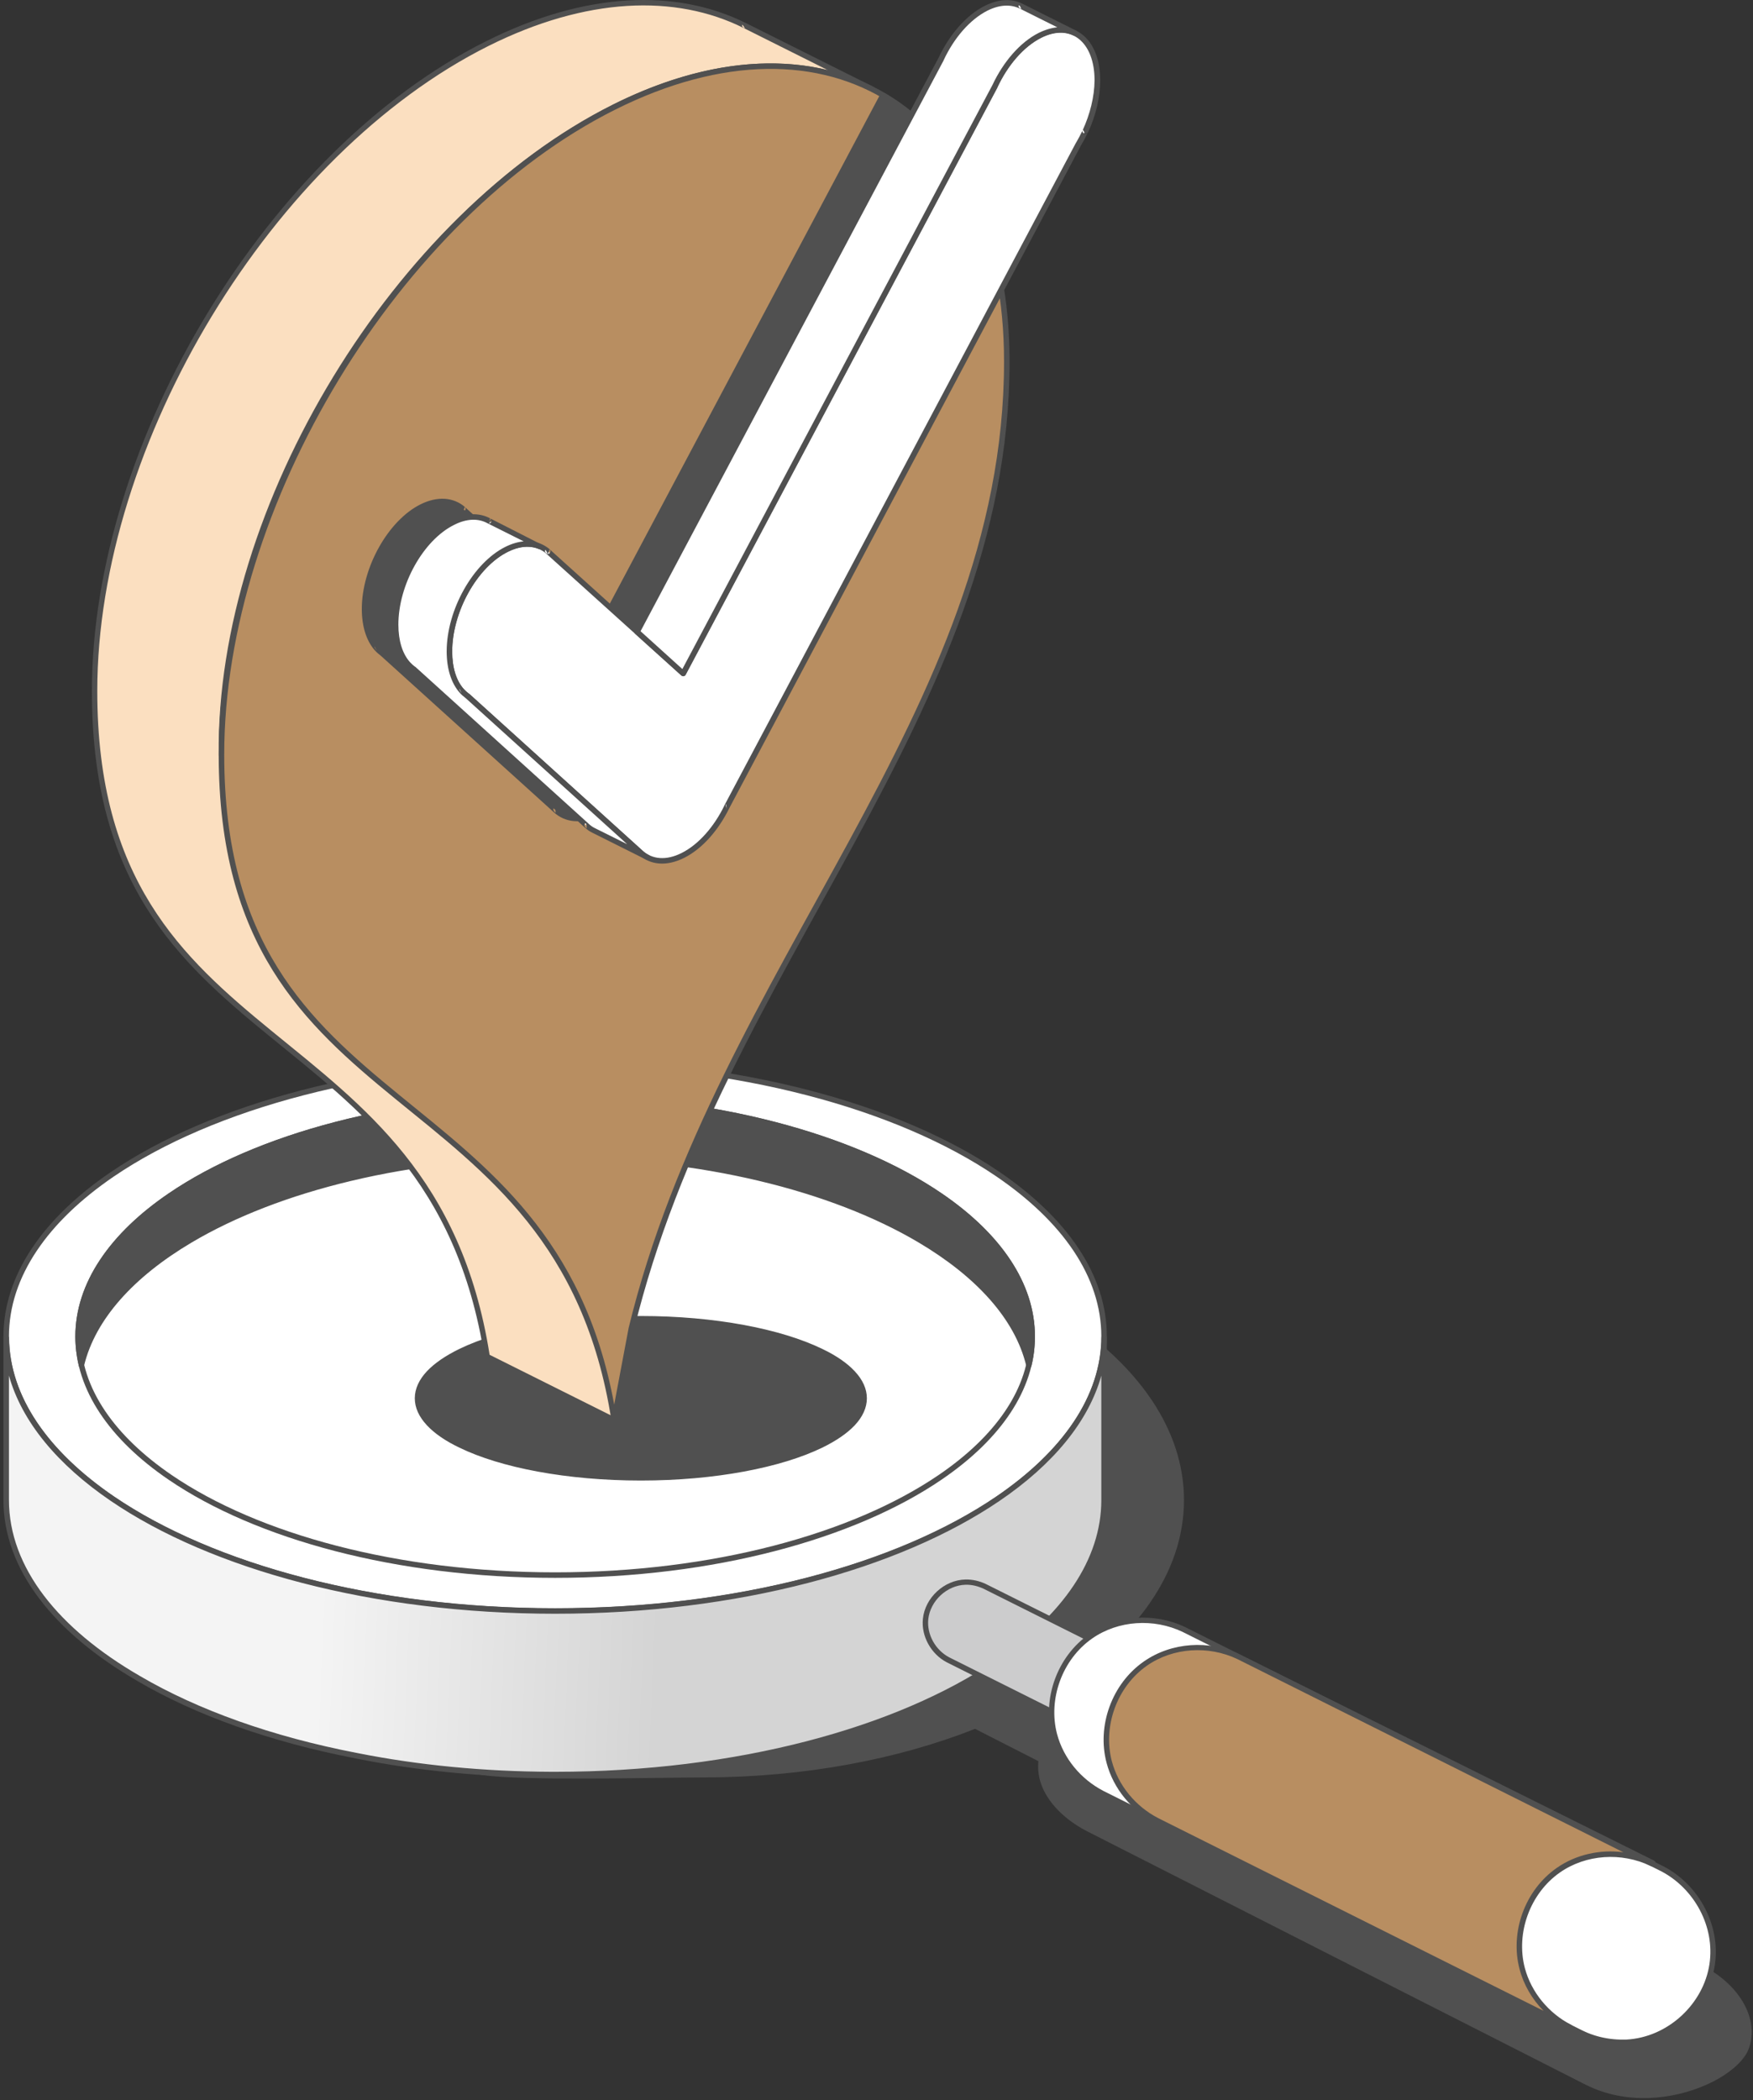 <svg width="172" height="206" viewBox="0 0 172 206" fill="none" xmlns="http://www.w3.org/2000/svg">
<rect x="0" y="0" width="172" height="206" fill="#333333" stroke="none"/>
<path d="M95.683 169.298C88.115 172.303 78.921 174.077 69.024 174.077C64.8 174.077 51.26 174.443 47.361 173.847C27.39 170.746 22.123 159.576 22.123 147.147C22.123 132.281 43.136 120.217 69.024 120.217C94.912 120.217 115.925 132.281 115.925 147.147C115.925 154.364 110.97 160.917 102.927 165.75L106.813 167.727C106.908 167.686 107.003 167.659 107.097 167.632C110.13 166.644 115.614 167.01 118.647 168.499L167.051 193.114C170.503 194.928 172.358 198.123 171.343 200.872C170.273 203.81 162.285 207.547 155.731 204.27C155.461 204.135 106.705 179.358 106.705 179.358C104.376 178.125 102.697 176.298 102.25 174.348C102.115 173.766 102.101 173.184 102.182 172.601L95.683 169.298Z" fill="#505050"/>
<path fill-rule="evenodd" clip-rule="evenodd" d="M95.67 169.582L101.885 172.751C101.83 173.292 101.857 173.847 101.979 174.402C102.44 176.42 104.159 178.315 106.583 179.588C106.583 179.588 155.325 204.365 155.609 204.501C159.617 206.505 164.153 205.936 167.375 204.514C169.569 203.553 171.139 202.172 171.586 200.953C172.629 198.097 170.747 194.752 167.159 192.87L118.755 168.242C115.668 166.725 110.089 166.36 107.002 167.362C106.935 167.375 106.881 167.402 106.813 167.43L103.455 165.724C111.362 160.863 116.169 154.31 116.169 147.147C116.169 141.122 112.77 135.557 107.016 131.035C98.445 124.32 84.608 119.946 69.01 119.946C53.413 119.946 39.575 124.32 31.005 131.035C25.237 135.544 21.852 141.122 21.852 147.147C21.852 153.43 23.193 159.387 27.038 164.166C30.883 168.946 37.247 172.547 47.32 174.105C51.219 174.714 64.786 174.348 69.024 174.348C78.908 174.335 88.088 172.575 95.67 169.582ZM95.805 169.054C95.738 169.014 95.656 169.014 95.589 169.041C88.047 172.047 78.894 173.793 69.024 173.793C64.813 173.793 51.301 174.159 47.401 173.563C37.504 172.033 31.235 168.513 27.458 163.814C23.68 159.13 22.38 153.281 22.38 147.134C22.38 141.271 25.711 135.842 31.33 131.441C39.833 124.78 53.548 120.474 69.01 120.474C84.473 120.474 98.188 124.793 106.691 131.441C112.31 135.842 115.641 141.258 115.641 147.134C115.641 154.269 110.726 160.727 102.765 165.507C102.683 165.561 102.629 165.642 102.629 165.751C102.629 165.845 102.683 165.94 102.778 165.981L106.664 167.958C106.732 167.985 106.799 167.998 106.881 167.971C106.975 167.944 107.07 167.903 107.165 167.876C110.144 166.915 115.532 167.267 118.511 168.729C118.85 168.905 166.563 193.168 166.901 193.344C170.219 195.091 172.033 198.137 171.072 200.777C170.665 201.901 169.163 203.133 167.145 204.027C164.045 205.394 159.685 205.95 155.826 204.027C155.555 203.892 107.151 179.29 106.799 179.114C104.538 177.923 102.914 176.163 102.48 174.281C102.358 173.725 102.331 173.184 102.413 172.642C102.426 172.534 102.372 172.412 102.264 172.358L95.805 169.054Z" fill="#505050"/>
<path fill-rule="evenodd" clip-rule="evenodd" d="M54.469 104.173C84.189 104.173 108.33 116.237 108.33 131.103C108.33 145.956 84.202 158.02 54.469 158.02C24.75 158.02 0.622 145.956 0.622 131.103C0.622 116.237 24.75 104.173 54.469 104.173Z" fill="white"/>
<path fill-rule="evenodd" clip-rule="evenodd" d="M54.469 103.901C36.57 103.901 20.701 108.275 10.858 114.977C4.237 119.485 0.338 125.077 0.338 131.102C0.338 137.127 4.224 142.706 10.858 147.228C20.701 153.93 36.583 158.29 54.469 158.29C72.368 158.29 88.237 153.917 98.08 147.214C104.701 142.706 108.6 137.114 108.6 131.089C108.6 125.064 104.714 119.485 98.08 114.963C88.25 108.261 72.368 103.901 54.469 103.901ZM54.469 104.429C72.246 104.429 88.007 108.749 97.782 115.41C104.227 119.81 108.059 125.226 108.059 131.089C108.059 136.951 104.227 142.367 97.782 146.768C88.007 153.429 72.246 157.748 54.469 157.748C36.692 157.748 20.932 153.429 11.156 146.768C4.711 142.367 0.879 136.951 0.879 131.089C0.879 125.226 4.711 119.81 11.156 115.41C20.932 108.762 36.705 104.429 54.469 104.429Z" fill="#505050"/>
<path fill-rule="evenodd" clip-rule="evenodd" d="M54.469 107.693C80.302 107.693 101.289 118.187 101.289 131.103C101.289 144.02 80.316 154.513 54.469 154.513C28.636 154.5 7.663 144.02 7.663 131.103C7.663 118.173 28.636 107.693 54.469 107.693Z" fill="white" fill-opacity="0.5"/>
<path fill-rule="evenodd" clip-rule="evenodd" d="M54.469 107.423C38.898 107.423 25.102 111.227 16.545 117.063C10.777 120.989 7.392 125.864 7.392 131.104C7.392 136.343 10.777 141.218 16.545 145.144C25.102 150.98 38.912 154.771 54.469 154.771C70.026 154.771 83.836 150.966 92.393 145.131C98.161 141.204 101.546 136.33 101.546 131.09C101.546 125.85 98.161 120.976 92.393 117.049C83.85 111.227 70.039 107.423 54.469 107.423ZM54.469 107.951C69.904 107.951 83.606 111.701 92.095 117.496C97.687 121.314 101.018 126.013 101.018 131.09C101.018 136.181 97.687 140.879 92.095 144.684C83.606 150.465 69.904 154.229 54.469 154.229C39.034 154.229 25.332 150.479 16.843 144.684C11.251 140.866 7.92 136.167 7.92 131.09C7.92 125.999 11.251 121.301 16.843 117.496C25.332 111.715 39.034 107.951 54.469 107.951Z" fill="#505050"/>
<path fill-rule="evenodd" clip-rule="evenodd" d="M62.877 129.356C74.968 129.356 84.77 132.85 84.77 137.155C84.77 141.461 74.954 144.954 62.877 144.954C50.8 144.954 40.97 141.474 40.97 137.155C40.97 132.836 50.786 129.356 62.877 129.356Z" fill="#505050"/>
<path fill-rule="evenodd" clip-rule="evenodd" d="M62.877 129.086C55.579 129.086 49.107 130.359 45.086 132.308C43.718 132.972 42.635 133.716 41.891 134.502C41.119 135.328 40.699 136.221 40.699 137.156C40.699 138.076 41.105 138.97 41.891 139.809C42.635 140.608 43.718 141.353 45.086 142.003C49.094 143.952 55.579 145.225 62.877 145.225C70.175 145.225 76.647 143.952 80.668 142.003C82.035 141.339 83.119 140.595 83.863 139.809C84.635 138.983 85.055 138.09 85.055 137.156C85.055 136.235 84.649 135.341 83.863 134.502C83.119 133.703 82.035 132.958 80.668 132.308C76.647 130.359 70.175 129.086 62.877 129.086ZM62.877 129.628C70.08 129.628 76.471 130.873 80.438 132.796C81.738 133.419 82.767 134.123 83.471 134.881C84.148 135.598 84.513 136.37 84.513 137.169C84.513 137.968 84.134 138.726 83.471 139.457C82.767 140.215 81.738 140.906 80.438 141.542C76.484 143.465 70.094 144.711 62.877 144.711C55.66 144.711 49.27 143.451 45.316 141.529C44.016 140.906 42.987 140.202 42.283 139.444C41.606 138.726 41.241 137.954 41.241 137.156C41.241 136.357 41.62 135.598 42.283 134.867C42.987 134.109 44.016 133.419 45.316 132.782C49.27 130.873 55.674 129.628 62.877 129.628Z" fill="#505050"/>
<path fill-rule="evenodd" clip-rule="evenodd" d="M8.001 133.906C7.785 132.985 7.663 132.051 7.663 131.103C7.663 118.187 28.636 107.693 54.483 107.693C80.316 107.693 101.302 118.187 101.302 131.103C101.302 132.051 101.194 132.985 100.964 133.906C98.188 122.303 78.421 113.312 54.483 113.312C30.545 113.312 10.777 122.316 8.001 133.906Z" fill="#505050"/>
<path fill-rule="evenodd" clip-rule="evenodd" d="M7.73 133.974C7.757 134.096 7.866 134.177 7.988 134.177C8.109 134.177 8.218 134.096 8.245 133.974C9.342 129.398 13.133 125.241 18.792 121.883C27.349 116.806 40.158 113.583 54.469 113.583C68.78 113.583 81.589 116.806 90.146 121.883C95.805 125.241 99.596 129.398 100.693 133.974C100.72 134.096 100.828 134.177 100.95 134.177C101.072 134.177 101.18 134.096 101.207 133.974C101.438 133.026 101.546 132.078 101.546 131.104C101.546 125.864 98.161 120.989 92.393 117.063C83.836 111.227 70.026 107.423 54.469 107.423C38.912 107.423 25.102 111.227 16.545 117.063C10.777 120.989 7.392 125.864 7.392 131.104C7.392 132.065 7.514 133.026 7.73 133.974ZM8.042 132.755C7.961 132.2 7.92 131.659 7.92 131.09C7.92 125.999 11.251 121.301 16.843 117.496C25.332 111.715 39.034 107.951 54.469 107.951C69.904 107.951 83.606 111.701 92.095 117.496C97.687 121.314 101.018 126.013 101.018 131.09C101.018 131.645 100.977 132.2 100.896 132.755C99.474 128.477 95.765 124.591 90.416 121.409C81.792 116.291 68.888 113.028 54.469 113.028C40.049 113.028 27.146 116.291 18.521 121.409C13.173 124.591 9.477 128.49 8.042 132.755Z" fill="#505050"/>
<path fill-rule="evenodd" clip-rule="evenodd" d="M108.329 147.148C108.329 162.014 84.202 174.078 54.469 174.078H54.117C47.429 174.051 41.038 173.428 35.135 172.25L34.931 172.209C26.618 170.598 19.293 167.985 13.593 164.641C5.497 159.956 0.609 153.836 0.609 147.148V131.103C0.622 145.956 24.75 158.02 54.469 158.02C84.189 158.02 108.329 145.956 108.329 131.09V147.148Z" fill="url(#paint0_linear_392_8333)"/>
<path fill-rule="evenodd" clip-rule="evenodd" d="M0.893 131.239C0.947 137.047 4.779 142.409 11.169 146.782C20.945 153.444 36.705 157.763 54.483 157.763C72.26 157.763 88.02 153.444 97.796 146.782C104.24 142.382 108.072 136.966 108.072 131.104H108.6V147.148C108.6 153.173 104.714 158.751 98.08 163.274C88.237 169.976 72.368 174.349 54.469 174.349H54.117C47.415 174.322 40.997 173.699 35.08 172.521L34.891 172.48C26.537 170.869 19.185 168.243 13.458 164.871C5.266 160.132 0.338 153.918 0.338 147.148V131.104H0.866L0.893 131.239ZM108.059 134.935V147.134C108.059 152.997 104.227 158.413 97.782 162.813C88.007 169.475 72.246 173.794 54.469 173.794H54.117C47.456 173.767 41.065 173.144 35.189 171.979L34.986 171.939C26.699 170.341 19.415 167.728 13.729 164.397C5.727 159.767 0.879 153.742 0.879 147.134V134.935C2.152 139.485 5.672 143.682 10.858 147.216C20.701 153.931 36.583 158.291 54.469 158.291C72.368 158.291 88.237 153.918 98.08 147.216C103.279 143.682 106.786 139.485 108.059 134.935ZM13.62 164.912C13.607 164.912 13.607 164.912 13.62 164.912V164.912Z" fill="#505050"/>
<path d="M111.471 171.6C111.322 171.6 111.295 171.6 111.146 171.587C110.767 171.546 110.401 171.451 110.049 171.316C109.914 171.262 109.887 171.248 109.752 171.18L93.003 162.813C91.541 162.041 90.634 160.403 90.796 158.805C90.986 156.869 92.759 155.231 94.723 155.19C95.373 155.177 96.009 155.339 96.605 155.61L113.367 163.977C114.68 164.668 115.56 166.049 115.587 167.498C115.628 169.596 113.8 171.519 111.647 171.6C111.579 171.6 111.525 171.6 111.471 171.6Z" fill="#CCCCCD"/>
<path fill-rule="evenodd" clip-rule="evenodd" d="M111.471 171.87C111.538 171.87 111.593 171.87 111.647 171.87H111.66C113.962 171.776 115.912 169.731 115.858 167.497C115.83 165.94 114.883 164.478 113.488 163.747L96.74 155.379C96.117 155.081 95.426 154.919 94.736 154.932C92.637 154.973 90.755 156.733 90.552 158.791C90.376 160.497 91.351 162.244 92.894 163.056L109.643 171.424C109.778 171.491 109.819 171.505 109.954 171.559C110.333 171.708 110.726 171.803 111.132 171.843C111.281 171.857 111.308 171.857 111.471 171.87ZM111.484 171.329C111.349 171.329 111.322 171.329 111.186 171.315C110.834 171.275 110.482 171.193 110.157 171.058C110.035 171.004 109.995 170.99 109.873 170.936L93.138 162.569C91.771 161.851 90.931 160.321 91.08 158.832C91.27 157.031 92.908 155.488 94.749 155.447C95.359 155.433 95.954 155.582 96.51 155.84L113.244 164.207C114.463 164.857 115.302 166.143 115.329 167.497C115.37 169.46 113.664 171.248 111.647 171.329H111.484Z" fill="#505050"/>
<path d="M158.926 200.33C158.629 200.317 158.561 200.317 158.263 200.29C157.383 200.208 156.516 199.992 155.691 199.653C155.42 199.545 155.352 199.504 155.081 199.383L108.14 175.905C105.865 174.713 104.118 172.615 103.468 170.151C102.548 166.63 103.983 162.609 107.029 160.497C109.656 158.669 113.244 158.439 116.182 159.834L163.137 183.311C166.495 185.071 168.567 188.903 167.998 192.68C167.389 196.715 163.801 200.087 159.603 200.317C159.373 200.33 159.143 200.33 158.926 200.33Z" fill="white"/>
<path fill-rule="evenodd" clip-rule="evenodd" d="M158.913 200.602C159.144 200.602 159.374 200.602 159.604 200.588C163.923 200.358 167.633 196.879 168.256 192.736C168.838 188.85 166.699 184.896 163.246 183.082L116.291 159.604C113.272 158.155 109.575 158.399 106.867 160.295C103.726 162.475 102.25 166.618 103.212 170.233C103.875 172.765 105.676 174.931 108.018 176.15L154.973 199.627C155.244 199.763 155.312 199.79 155.596 199.911C156.436 200.264 157.329 200.48 158.237 200.561C158.534 200.588 158.616 200.588 158.913 200.602ZM158.927 200.06C158.643 200.047 158.575 200.047 158.291 200.02C157.438 199.939 156.598 199.735 155.799 199.41C155.529 199.302 155.474 199.262 155.204 199.14L108.248 175.662C106.042 174.511 104.349 172.48 103.713 170.084C102.819 166.672 104.214 162.772 107.165 160.714C109.711 158.941 113.19 158.711 116.047 160.078L163.002 183.556C166.252 185.262 168.283 188.985 167.728 192.654C167.146 196.567 163.652 199.844 159.577 200.06C159.36 200.06 159.144 200.06 158.927 200.06Z" fill="#505050"/>
<path d="M154.026 198.855L113.502 178.587C111.227 177.395 109.481 175.296 108.831 172.832C107.91 169.312 109.345 165.291 112.392 163.179C115.018 161.351 118.606 161.121 121.544 162.515L162.136 182.811L162.055 182.77C159.117 181.362 155.529 181.606 152.902 183.434C149.856 185.559 148.42 189.567 149.341 193.087C150.005 195.565 151.751 197.664 154.026 198.855Z" fill="#B88E61"/>
<path fill-rule="evenodd" clip-rule="evenodd" d="M162.014 183.055L162.041 183.068H162.054H162.068H162.081H162.095H162.108H162.122H162.136H162.149H162.163H162.176H162.19H162.203H162.217H162.23H162.244H162.257H162.271H162.285H162.298L162.312 183.055L162.325 183.041L162.339 183.027L162.352 183.014L162.366 183L162.379 182.987L162.393 182.973L162.406 182.96L162.42 182.946L162.433 182.933V182.919V182.906V182.892V182.879V182.865V182.851V182.838V182.824V182.811V182.797V182.784V182.77V182.757V182.743V182.73V182.716V182.703V182.689V182.675V182.662V182.648V182.635L162.42 182.621L162.406 182.608L162.393 182.594L162.379 182.581L162.366 182.567L162.352 182.554L162.339 182.54L162.325 182.527L162.312 182.513L162.298 182.499H162.285L121.652 162.285C118.633 160.836 114.937 161.08 112.229 162.975C109.088 165.155 107.612 169.298 108.573 172.913C109.237 175.445 111.037 177.612 113.38 178.83L153.904 199.085C154.039 199.153 154.188 199.099 154.256 198.964C154.323 198.828 154.269 198.679 154.147 198.612C151.94 197.461 150.248 195.43 149.611 193.033C148.718 189.621 150.112 185.722 153.064 183.664C155.61 181.89 159.089 181.66 161.946 183.027C161.932 183.027 162.014 183.055 162.014 183.055ZM159.279 181.687C157.004 181.389 154.635 181.904 152.753 183.217C149.611 185.397 148.136 189.54 149.097 193.155C149.503 194.699 150.329 196.107 151.453 197.244C142.449 192.735 113.921 178.478 113.623 178.329C111.416 177.178 109.724 175.147 109.088 172.751C108.194 169.339 109.589 165.44 112.54 163.382C115.086 161.608 118.565 161.378 121.422 162.745L159.279 181.687Z" fill="#505050"/>
<path fill-rule="evenodd" clip-rule="evenodd" d="M21.731 74.02C21.947 94.506 60.698 113.014 60.264 139.295L47.808 133.066C42.379 98.27 9.274 105.053 9.274 67.792C9.274 43.38 26.537 14.92 47.808 4.292C57.475 -0.542 66.33 -0.867 73.086 2.518L85.543 8.746C78.773 5.361 69.932 5.686 60.264 10.52C38.994 21.148 21.474 49.595 21.731 74.02Z" fill="#FBDFC0"/>
<path fill-rule="evenodd" clip-rule="evenodd" d="M85.529 9.003H85.542C85.664 9.003 85.772 8.922 85.799 8.814V8.8C85.826 8.678 85.772 8.557 85.664 8.502L73.208 2.274C66.37 -1.138 57.448 -0.84 47.686 4.048C26.347 14.717 9.017 43.286 9.017 67.792C9.017 86.531 17.343 94.208 26.347 101.56C35.243 108.831 44.842 115.79 47.537 133.107L47.807 133.337L47.686 133.31L60.142 139.538C60.223 139.579 60.318 139.579 60.399 139.525C60.48 139.471 60.521 139.389 60.521 139.295C60.738 126.08 51.138 114.815 41.43 104.295C35.649 98.026 29.827 92.014 26.09 86.003C23.612 82.036 22.042 78.055 22.001 74.007C21.744 49.69 39.196 21.338 60.386 10.75C69.972 5.957 78.732 5.619 85.434 8.976C85.447 8.99 85.488 9.003 85.529 9.003ZM72.964 2.748L81.223 6.878C75.144 5.402 67.9 6.377 60.128 10.263C38.79 20.945 21.202 49.514 21.459 74.02C21.5 78.163 23.098 82.225 25.63 86.287C29.394 92.326 35.229 98.365 41.038 104.66C50.542 114.964 59.993 125.972 59.993 138.861L48.038 132.89C45.289 115.506 35.649 108.479 26.672 101.14C17.777 93.869 9.545 86.301 9.545 67.779C9.545 43.448 26.74 15.11 47.929 4.508C57.502 -0.271 66.262 -0.596 72.964 2.748ZM73.086 2.775C73.086 2.775 72.856 2.369 72.829 2.437C72.747 2.694 73.086 2.775 73.086 2.775Z" fill="#505050"/>
<path fill-rule="evenodd" clip-rule="evenodd" d="M60.251 10.506C81.522 -0.122 98.784 11.075 98.784 35.487C98.784 69.918 70.514 95.007 61.943 130.359L60.251 139.295C54.822 104.498 21.717 111.281 21.717 74.02C21.731 49.595 38.994 21.148 60.251 10.506Z" fill="#B88E61"/>
<path fill-rule="evenodd" clip-rule="evenodd" d="M60.25 10.777L60.128 10.276C38.79 20.945 21.459 49.5 21.459 74.02C21.459 92.759 29.786 100.436 38.79 107.788C47.699 115.059 57.299 122.032 59.993 139.335C60.007 139.457 60.128 139.565 60.25 139.565C60.386 139.565 60.494 139.471 60.521 139.349L62.213 130.413C66.492 112.771 75.699 97.674 83.823 82.699C91.973 67.67 99.055 52.75 99.055 35.487C99.055 23.166 94.681 14.189 87.641 9.626C80.6 5.064 70.879 4.901 60.142 10.263L60.25 10.777ZM60.372 10.75C70.906 5.483 80.438 5.605 87.343 10.073C94.248 14.555 98.513 23.383 98.513 35.473C98.513 52.642 91.459 67.481 83.335 82.442C75.184 97.457 65.964 112.595 61.672 130.291V130.304L60.264 137.778C57.244 121.368 47.875 114.517 39.129 107.368C30.233 100.098 22.001 92.529 22.001 74.007C22.001 49.69 39.196 21.338 60.372 10.75Z" fill="#505050"/>
<path fill-rule="evenodd" clip-rule="evenodd" d="M86.612 9.314C89.537 11.007 92.042 13.431 93.991 16.517L62.986 74.941C61.957 77.053 60.4 78.854 58.653 79.734C57.028 80.546 55.553 80.384 54.523 79.476L54.51 79.463L37.545 64.109C37.342 63.96 37.152 63.784 36.976 63.594C36.232 62.742 35.785 61.428 35.785 59.749C35.785 55.769 38.303 51.287 41.39 49.73C42.974 48.945 44.41 49.067 45.425 49.92C45.493 49.974 45.56 50.041 45.628 50.096L58.694 61.889L86.612 9.314Z" fill="#505050"/>
<path fill-rule="evenodd" clip-rule="evenodd" d="M45.587 49.703C44.477 48.782 42.947 48.633 41.255 49.473C38.086 51.057 35.5 55.66 35.5 59.736C35.5 61.496 35.974 62.877 36.759 63.771C36.949 63.987 37.152 64.163 37.369 64.326L54.334 79.666L54.347 79.68C54.347 79.68 54.347 79.68 54.361 79.693C55.458 80.681 57.028 80.871 58.788 79.991C60.575 79.097 62.173 77.256 63.229 75.09L94.235 16.68C94.275 16.599 94.275 16.49 94.221 16.409C92.245 13.281 89.713 10.831 86.748 9.111C86.68 9.071 86.612 9.071 86.544 9.084C86.477 9.098 86.422 9.152 86.382 9.22C86.382 9.22 60.887 57.217 58.626 61.482L45.79 49.892C45.723 49.825 45.655 49.757 45.587 49.703ZM62.755 74.832C61.754 76.89 60.251 78.65 58.545 79.49C57.028 80.248 55.674 80.113 54.713 79.26L54.699 79.246L37.721 63.906C37.707 63.892 37.707 63.892 37.694 63.892C37.504 63.757 37.328 63.594 37.166 63.419C36.448 62.606 36.042 61.347 36.042 59.749C36.042 55.863 38.479 51.477 41.498 49.974C42.961 49.243 44.301 49.337 45.249 50.123C45.316 50.177 45.371 50.231 45.425 50.285C45.425 50.285 45.425 50.285 45.438 50.299L58.531 62.105C58.599 62.159 58.68 62.186 58.761 62.173C58.842 62.159 58.91 62.105 58.951 62.038C58.951 62.038 84.676 13.593 86.734 9.707C89.483 11.345 91.838 13.647 93.707 16.558C92.028 19.659 62.755 74.819 62.755 74.832ZM54.51 79.504C54.51 79.612 54.51 79.72 54.51 79.72H54.523V79.734L54.469 79.72L54.51 79.734L54.496 79.72C54.415 79.639 54.144 79.368 54.388 79.233C54.456 79.219 54.483 79.368 54.51 79.504ZM62.972 75.212H62.986C62.986 75.212 62.986 75.212 62.972 75.212ZM62.986 75.212L62.864 74.71C62.945 74.67 62.986 75.212 62.986 75.212ZM36.962 63.852C36.962 63.852 36.773 63.378 36.732 63.446L36.962 63.852ZM45.587 49.703C45.641 49.757 45.411 50.15 45.411 50.163C45.52 50.163 45.628 50.096 45.669 49.987C45.696 49.892 45.669 49.771 45.587 49.703ZM45.411 50.177C45.411 50.177 45.208 49.717 45.181 49.784C45.032 50.028 45.411 50.163 45.411 50.177Z" fill="#505050"/>
<path fill-rule="evenodd" clip-rule="evenodd" d="M97.619 8.448C98.648 6.241 100.246 4.345 102.047 3.452C105.147 1.908 107.652 3.885 107.652 7.852C107.652 9.517 107.205 11.278 106.474 12.875C106.271 13.309 106.054 13.728 105.811 14.121L71.312 79.111C70.283 81.223 68.726 83.024 66.979 83.904C65.355 84.716 63.879 84.554 62.85 83.647L62.836 83.633L45.871 68.266C45.668 68.117 45.478 67.941 45.302 67.751C44.558 66.898 44.111 65.571 44.111 63.906C44.111 59.925 46.629 55.444 49.716 53.887C51.287 53.088 52.722 53.223 53.738 54.063C53.805 54.117 53.873 54.184 53.941 54.239L67.033 66.045L97.619 8.448Z" fill="white"/>
<path fill-rule="evenodd" clip-rule="evenodd" d="M97.376 8.326L66.952 65.625L54.117 54.049C54.049 53.981 53.981 53.913 53.914 53.859C53.914 53.859 53.914 53.859 53.927 53.873L53.914 53.859C52.817 52.952 51.287 52.79 49.594 53.643C46.426 55.227 43.84 59.817 43.84 63.892C43.84 65.652 44.314 67.033 45.099 67.927C45.289 68.144 45.492 68.32 45.709 68.482L62.674 83.822L62.687 83.836C62.687 83.836 62.687 83.836 62.701 83.85C63.797 84.838 65.368 85.027 67.128 84.147C68.915 83.254 70.513 81.412 71.569 79.246L106.054 14.283C106.298 13.877 106.528 13.444 106.731 13.011V13.024L106.501 13.159L106.745 13.011C107.503 11.386 107.95 9.585 107.95 7.879C107.95 5.794 107.273 4.237 106.203 3.397C105.12 2.544 103.617 2.409 101.952 3.235C100.084 4.142 98.432 6.065 97.376 8.326ZM106.231 12.767C106.027 13.187 105.811 13.606 105.581 13.999C105.581 13.999 105.581 14.012 105.567 14.012L71.082 78.989V79.002C70.08 81.06 68.577 82.82 66.871 83.674C65.355 84.432 64.001 84.296 63.039 83.443L63.026 83.43L46.047 68.062C46.034 68.049 46.034 68.049 46.02 68.049C45.831 67.913 45.654 67.751 45.492 67.575C44.774 66.763 44.368 65.503 44.368 63.906C44.368 60.02 46.805 55.633 49.825 54.13C51.287 53.399 52.627 53.494 53.575 54.279C53.643 54.333 53.697 54.387 53.751 54.441C53.751 54.441 53.751 54.441 53.765 54.455L66.858 66.262C66.925 66.316 67.006 66.343 67.088 66.329C67.169 66.316 67.237 66.262 67.277 66.194L97.863 8.597V8.583C98.865 6.43 100.422 4.589 102.169 3.709C103.604 2.991 104.904 3.072 105.851 3.817C106.813 4.575 107.395 5.997 107.395 7.879C107.381 9.49 106.948 11.21 106.231 12.767ZM62.836 83.674C62.836 83.782 62.836 83.89 62.836 83.89H62.85V83.904L62.796 83.89L62.836 83.904L62.823 83.89C62.741 83.809 62.471 83.538 62.714 83.403C62.782 83.376 62.809 83.525 62.836 83.674ZM71.298 79.381H71.312C71.312 79.381 71.312 79.381 71.298 79.381ZM71.312 79.381L71.19 78.88C71.271 78.826 71.312 79.368 71.312 79.381ZM45.289 68.008C45.289 68.008 45.099 67.534 45.059 67.602L45.289 68.008ZM53.914 53.873C53.968 53.927 53.738 54.32 53.738 54.333C53.846 54.333 53.954 54.266 53.995 54.157C54.022 54.049 53.995 53.941 53.914 53.873ZM53.738 54.333C53.738 54.333 53.535 53.873 53.508 53.941C53.358 54.198 53.738 54.333 53.738 54.333ZM106.704 12.997L106.474 13.146C106.569 13.146 106.664 13.092 106.704 12.997ZM106.231 12.767C106.217 12.794 106.203 12.835 106.203 12.862C106.203 12.916 106.217 12.983 106.244 13.024C106.298 13.105 106.379 13.146 106.474 13.146C106.434 13.146 106.393 13.132 106.352 13.119C106.312 13.092 106.271 13.065 106.244 13.024C106.217 12.97 106.203 12.916 106.203 12.862C106.203 12.821 106.217 12.794 106.231 12.767ZM106.474 13.146C106.461 13.146 106.203 13.051 106.203 12.862C106.203 12.835 106.217 12.794 106.231 12.767V12.753C106.271 12.685 106.461 13.132 106.474 13.146Z" fill="#505050"/>
<path fill-rule="evenodd" clip-rule="evenodd" d="M63.554 84.107L58.274 81.467C58.03 81.345 57.8 81.183 57.584 81.007L57.57 80.993L40.591 65.626C40.388 65.477 40.199 65.301 40.023 65.111C39.278 64.258 38.831 62.945 38.831 61.266C38.831 57.285 41.349 52.804 44.437 51.247C45.777 50.583 47.009 50.57 47.97 51.098L52.967 53.602C52.046 53.223 50.935 53.291 49.717 53.9C46.616 55.444 44.112 59.939 44.112 63.92C44.112 65.599 44.558 66.925 45.303 67.765C45.479 67.968 45.669 68.144 45.872 68.279L62.85 83.62L62.864 83.633C63.081 83.823 63.311 83.985 63.554 84.107ZM62.512 61.983L92.34 5.821C93.368 3.614 94.966 1.719 96.767 0.825C98.067 0.175 99.258 0.148 100.206 0.622L105.486 3.262C104.539 2.788 103.347 2.816 102.047 3.465C100.247 4.359 98.649 6.255 97.62 8.462L67.02 66.059L62.512 61.983Z" fill="white"/>
<path fill-rule="evenodd" clip-rule="evenodd" d="M63.541 84.365H63.554C63.676 84.365 63.785 84.283 63.812 84.162C63.825 84.107 63.825 84.053 63.798 84.013V83.999C63.771 83.945 63.73 83.904 63.676 83.877C63.446 83.769 63.243 83.62 63.053 83.444L63.04 83.43L46.048 68.063C46.034 68.049 46.034 68.049 46.021 68.049C45.831 67.914 45.655 67.752 45.492 67.576C44.775 66.763 44.369 65.504 44.369 63.906C44.369 60.02 46.806 55.634 49.825 54.131C50.949 53.562 51.992 53.494 52.844 53.846C52.858 53.846 52.872 53.86 52.885 53.86H52.899H52.912H52.926C53.048 53.86 53.156 53.779 53.183 53.657C53.197 53.603 53.197 53.549 53.169 53.508V53.494C53.142 53.44 53.102 53.4 53.048 53.373L48.079 50.841C47.05 50.286 45.736 50.286 44.301 50.99C41.133 52.574 38.547 57.164 38.547 61.239C38.547 62.999 39.021 64.38 39.806 65.274C39.995 65.49 40.199 65.666 40.415 65.829L57.38 81.169L57.394 81.183C57.394 81.183 57.394 81.183 57.407 81.196C57.638 81.4 57.881 81.576 58.152 81.697L63.432 84.338C63.459 84.351 63.5 84.365 63.541 84.365ZM62.769 83.417C62.755 83.403 62.755 83.403 62.742 83.403L62.769 83.417ZM47.835 51.328L51.382 53.102C50.814 53.156 50.204 53.332 49.581 53.643C46.413 55.227 43.827 59.817 43.827 63.893C43.827 65.653 44.301 67.034 45.086 67.928C45.276 68.144 45.479 68.32 45.696 68.483L61.537 82.808L58.382 81.237C58.152 81.129 57.949 80.98 57.759 80.804L57.746 80.79L40.767 65.423C40.754 65.409 40.754 65.409 40.74 65.409C40.551 65.274 40.375 65.111 40.212 64.935C39.495 64.123 39.088 62.864 39.088 61.266C39.088 57.38 41.526 52.993 44.545 51.491C45.79 50.854 46.928 50.827 47.835 51.328ZM57.556 81.034C57.556 81.142 57.556 81.251 57.556 81.251H57.57V81.264L57.516 81.251L57.556 81.264L57.543 81.251C57.462 81.169 57.191 80.898 57.434 80.763C57.502 80.736 57.529 80.885 57.556 81.034ZM45.289 68.009L45.059 67.603C45.113 67.535 45.289 68.009 45.289 68.009ZM105.459 3.52H105.473C105.581 3.52 105.676 3.452 105.717 3.357C105.73 3.344 105.73 3.33 105.73 3.303C105.757 3.181 105.703 3.06 105.595 3.005L100.314 0.365C99.299 -0.149 98.026 -0.122 96.632 0.568C94.79 1.489 93.138 3.425 92.082 5.686L62.268 61.848C62.214 61.957 62.227 62.092 62.322 62.173L66.844 66.249C66.912 66.303 66.993 66.33 67.075 66.316C67.156 66.303 67.224 66.249 67.264 66.181L97.85 8.584V8.57C98.852 6.417 100.409 4.576 102.156 3.696C103.361 3.087 104.471 3.046 105.351 3.493C105.392 3.506 105.432 3.52 105.459 3.52ZM100.084 0.853L103.74 2.68C103.171 2.735 102.562 2.911 101.925 3.222C100.084 4.143 98.432 6.079 97.376 8.34L66.953 65.626L62.85 61.916C64.719 58.409 92.583 5.93 92.583 5.93V5.916C93.585 3.764 95.142 1.922 96.889 1.042C98.08 0.446 99.19 0.406 100.084 0.853ZM40.009 65.369C40.009 65.369 39.819 64.895 39.779 64.962L40.009 65.369ZM48.214 51.003C48.241 51.071 47.97 51.355 47.957 51.355C48.079 51.355 48.187 51.274 48.214 51.152C48.227 51.098 48.227 51.044 48.214 51.003ZM48.079 50.854L47.957 51.355C47.957 51.328 48.106 50.786 48.2 50.976C48.173 50.922 48.133 50.881 48.079 50.854ZM100.206 0.88C100.206 0.88 100.016 0.406 99.976 0.474C99.813 0.731 100.192 0.88 100.206 0.88Z" fill="#505050"/>
<defs>
<linearGradient id="paint0_linear_392_8333" x1="108" y1="153" x2="1" y2="148.5" gradientUnits="userSpaceOnUse">
<stop offset="0.401" stop-color="#D4D4D4"/>
<stop offset="0.714" stop-color="#F4F4F4"/>
</linearGradient>
</defs>
</svg>
